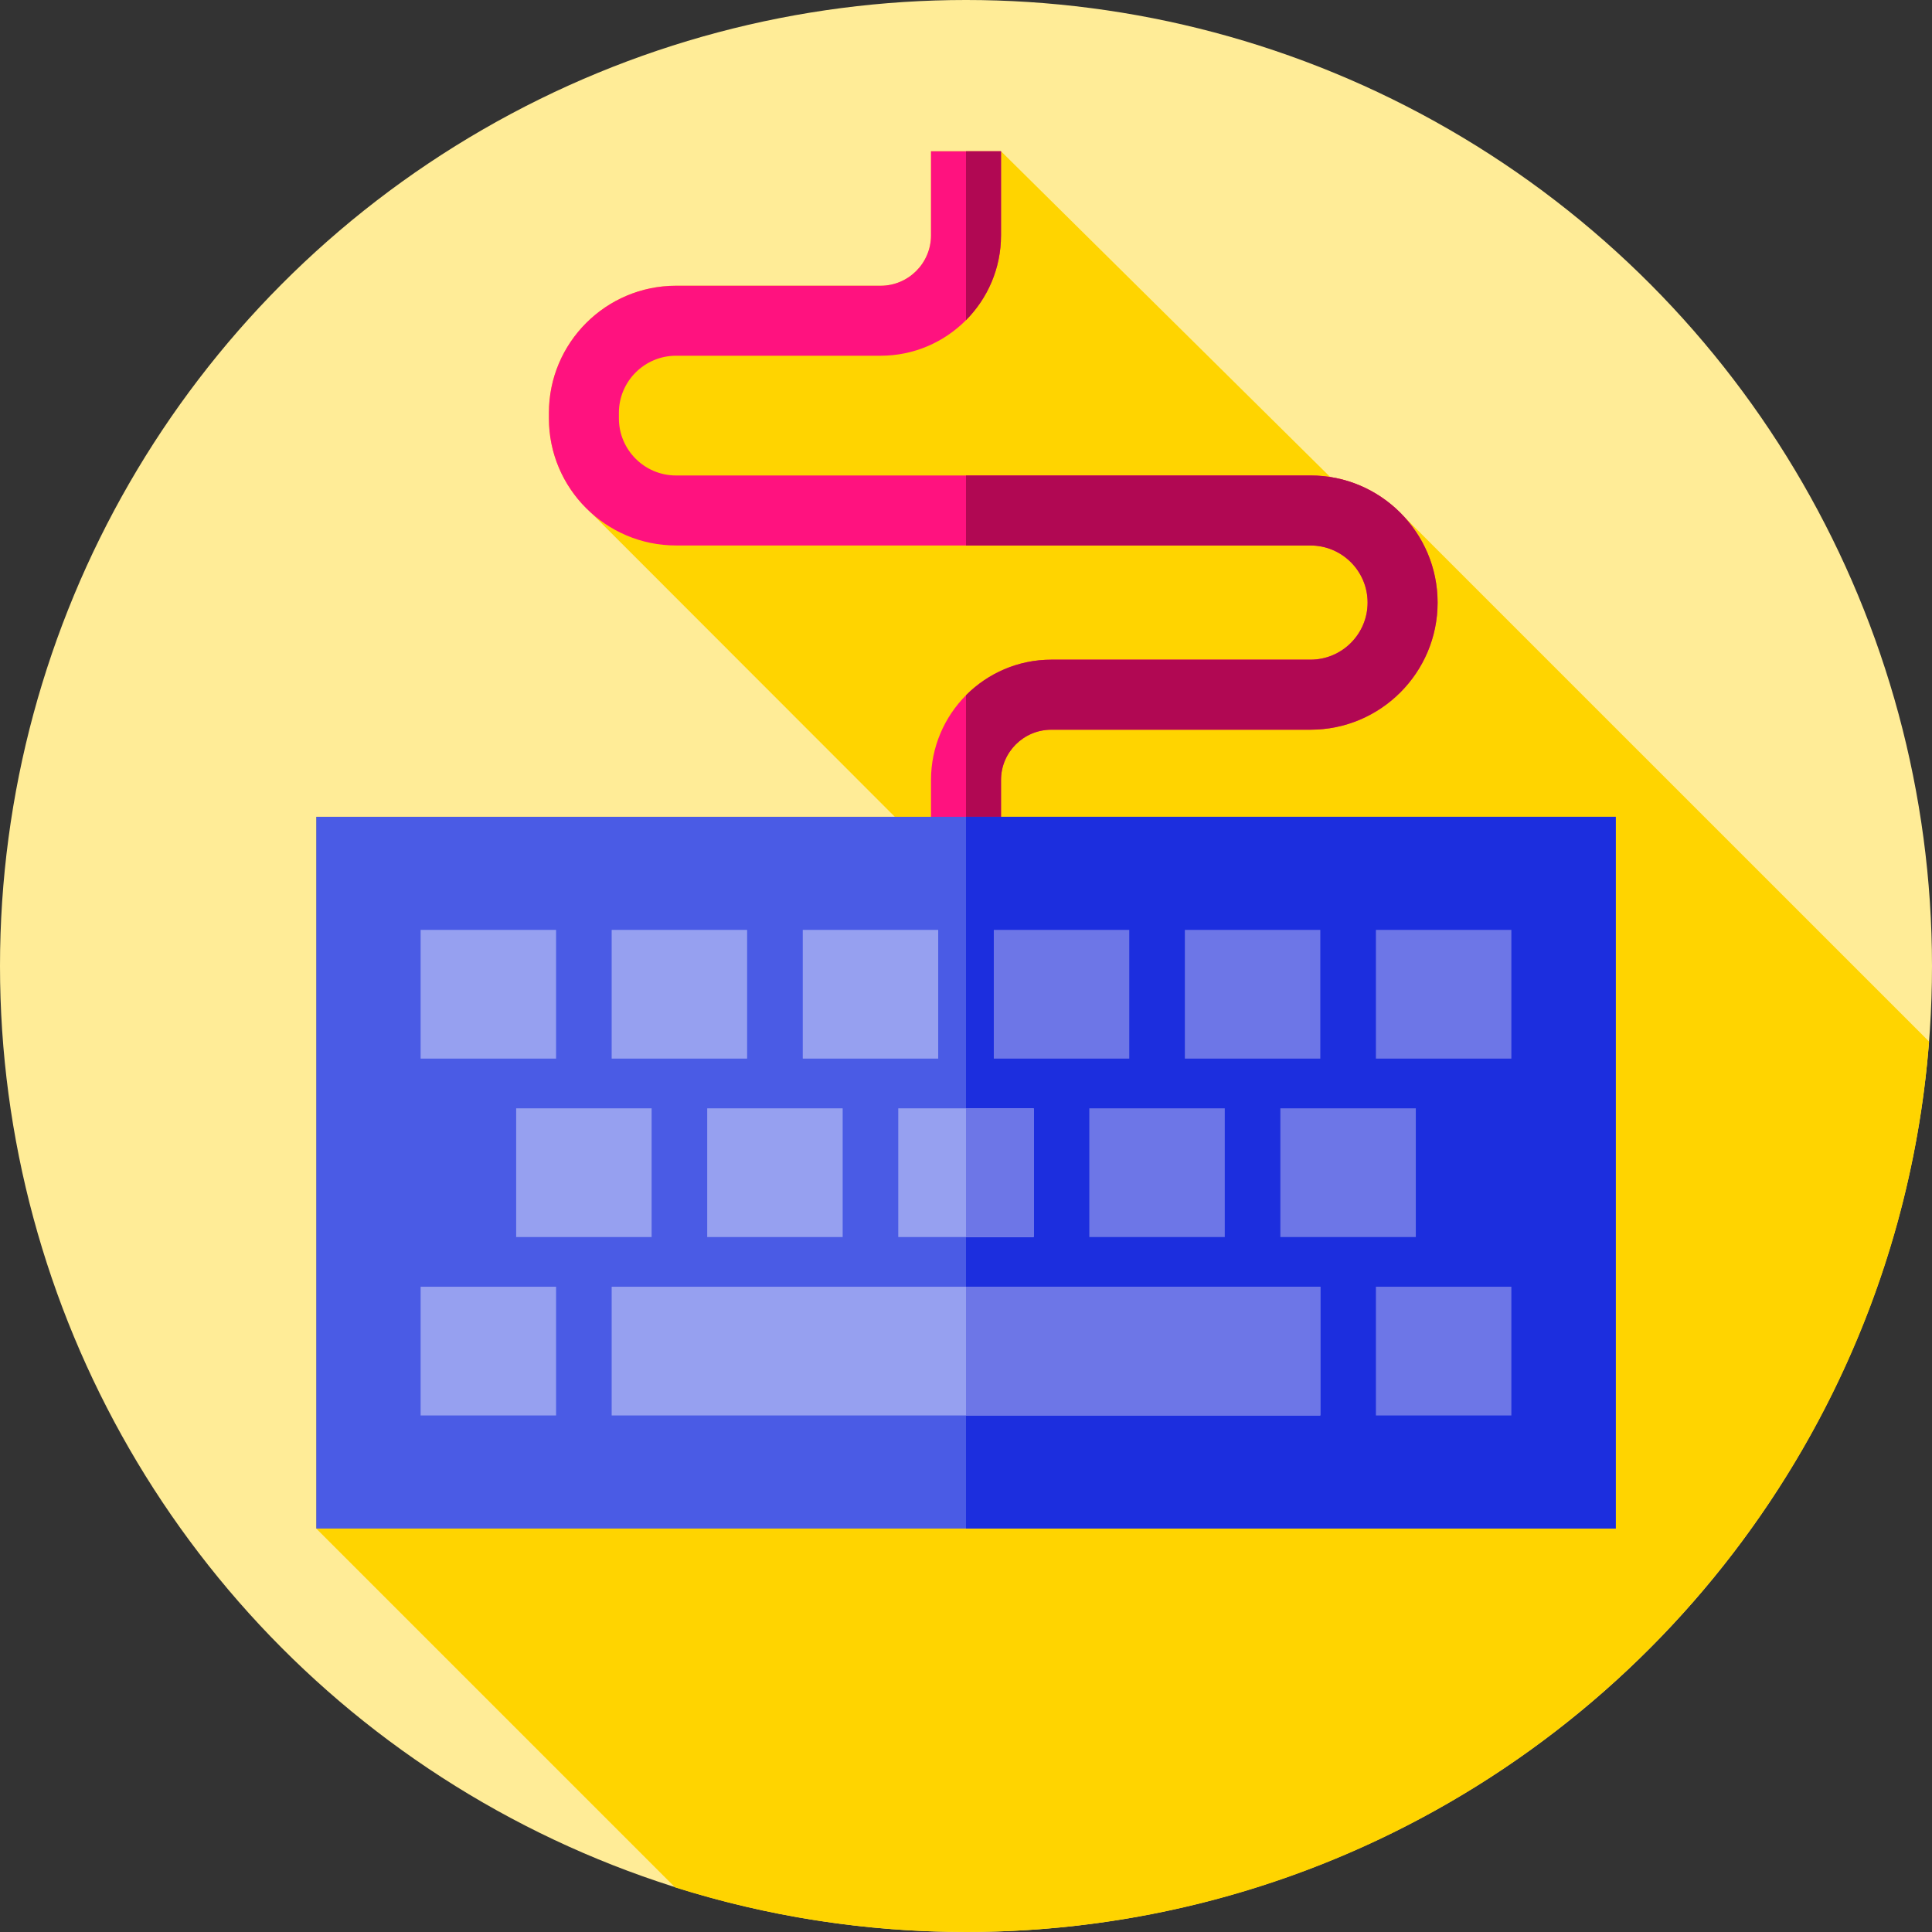 <?xml version="1.0" encoding="iso-8859-1"?>
<!-- Generator: Adobe Illustrator 19.0.0, SVG Export Plug-In . SVG Version: 6.00 Build 0)  -->
<svg version="1.1" id="Capa_1" xmlns="http://www.w3.org/2000/svg" xmlns:xlink="http://www.w3.org/1999/xlink" x="0px" y="0px"
	 viewBox="0 0 512 512" style="enable-background:new 0 0 512 512;" xml:space="preserve">
<rect x="0" y="0" width="512" height="512" fill="#333333" stroke="none"/>
<circle style="fill:#FFEC97;" cx="256" cy="256" r="256"/>
<path style="fill:#FFD400;" d="M511.225,276.023L371.838,136.654c-5.019-5.346-11.757-9.06-19.323-10.243l-87.239-86.328h-18.551
	v22.294c0,7.358-5.986,13.344-13.344,13.344h-54.233c-18.574,0-33.685,15.111-33.685,33.685v1.465c0,8.62,3.257,16.49,8.603,22.452
	l83.067,83.134H83.81v188.625l95.094,95.094C203.235,507.851,229.132,512,256,512C390.646,512,501.01,408.049,511.225,276.023z"/>
<path style="fill:#FF127F;" d="M265.275,226.572h-18.551v-19.853c0-17.587,14.308-31.896,31.896-31.896h68.672
	c8.345,0,15.134-6.789,15.134-15.134s-6.789-15.134-15.134-15.134H179.147c-18.574,0-33.685-15.111-33.685-33.685v-1.465
	c0-18.574,15.111-33.685,33.685-33.685h54.233c7.358,0,13.344-5.986,13.344-13.344V40.082h18.551v22.294
	c0,17.587-14.308,31.896-31.895,31.896h-54.233c-8.345,0-15.134,6.789-15.134,15.134v1.465c0,8.345,6.789,15.134,15.134,15.134
	h168.145c18.574,0,33.685,15.111,33.685,33.685s-15.111,33.685-33.685,33.685H278.62c-7.358,0-13.344,5.986-13.344,13.344v19.853
	H265.275z"/>
<g>
	<path style="fill:#B10853;" d="M265.28,62.38c0,8.76-3.55,16.7-9.28,22.47V40.08h9.28V62.38z"/>
	<path style="fill:#B10853;" d="M380.98,159.69c0,18.57-15.11,33.69-33.69,33.69h-68.67c-7.36,0-13.34,5.98-13.34,13.34v19.85H256
		v-42.33c5.79-5.81,13.79-9.42,22.62-9.42h68.67c8.35,0,15.14-6.79,15.14-15.13c0-8.35-6.79-15.13-15.14-15.13H256V126h91.29
		C365.87,126,380.98,141.12,380.98,159.69z"/>
</g>
<rect x="83.81" y="216.46" style="fill:#4A5BE5;" width="344.38" height="188.62"/>
<rect x="256" y="216.46" style="fill:#1C2EDE;" width="172.19" height="188.62"/>
<g>
	<rect x="111.47" y="246.43" style="fill:#96A0F0;" width="35.895" height="34.11"/>
	<rect x="162.1" y="246.43" style="fill:#96A0F0;" width="35.895" height="34.11"/>
	<rect x="212.74" y="246.43" style="fill:#96A0F0;" width="35.895" height="34.11"/>
</g>
<g>
	<rect x="263.37" y="246.43" style="fill:#6D76E7;" width="35.895" height="34.11"/>
	<rect x="314" y="246.43" style="fill:#6D76E7;" width="35.895" height="34.11"/>
	<rect x="364.63" y="246.43" style="fill:#6D76E7;" width="35.895" height="34.11"/>
</g>
<g>
	<rect x="111.47" y="341" style="fill:#96A0F0;" width="35.895" height="34.11"/>
	<rect x="162.1" y="341" style="fill:#96A0F0;" width="187.79" height="34.11"/>
</g>
<g>
	<rect x="256" y="341" style="fill:#6D76E7;" width="93.89" height="34.11"/>
	<rect x="364.63" y="341" style="fill:#6D76E7;" width="35.895" height="34.11"/>
</g>
<g>
	<rect x="136.79" y="293.72" style="fill:#96A0F0;" width="35.895" height="34.11"/>
	<rect x="187.42" y="293.72" style="fill:#96A0F0;" width="35.895" height="34.11"/>
	<rect x="238.05" y="293.72" style="fill:#96A0F0;" width="35.895" height="34.11"/>
</g>
<g>
	<rect x="256" y="293.72" style="fill:#6D76E7;" width="17.95" height="34.1"/>
	<rect x="288.68" y="293.72" style="fill:#6D76E7;" width="35.895" height="34.11"/>
	<rect x="339.31" y="293.72" style="fill:#6D76E7;" width="35.895" height="34.11"/>
</g>
<g>
</g>
<g>
</g>
<g>
</g>
<g>
</g>
<g>
</g>
<g>
</g>
<g>
</g>
<g>
</g>
<g>
</g>
<g>
</g>
<g>
</g>
<g>
</g>
<g>
</g>
<g>
</g>
<g>
</g>
</svg>
